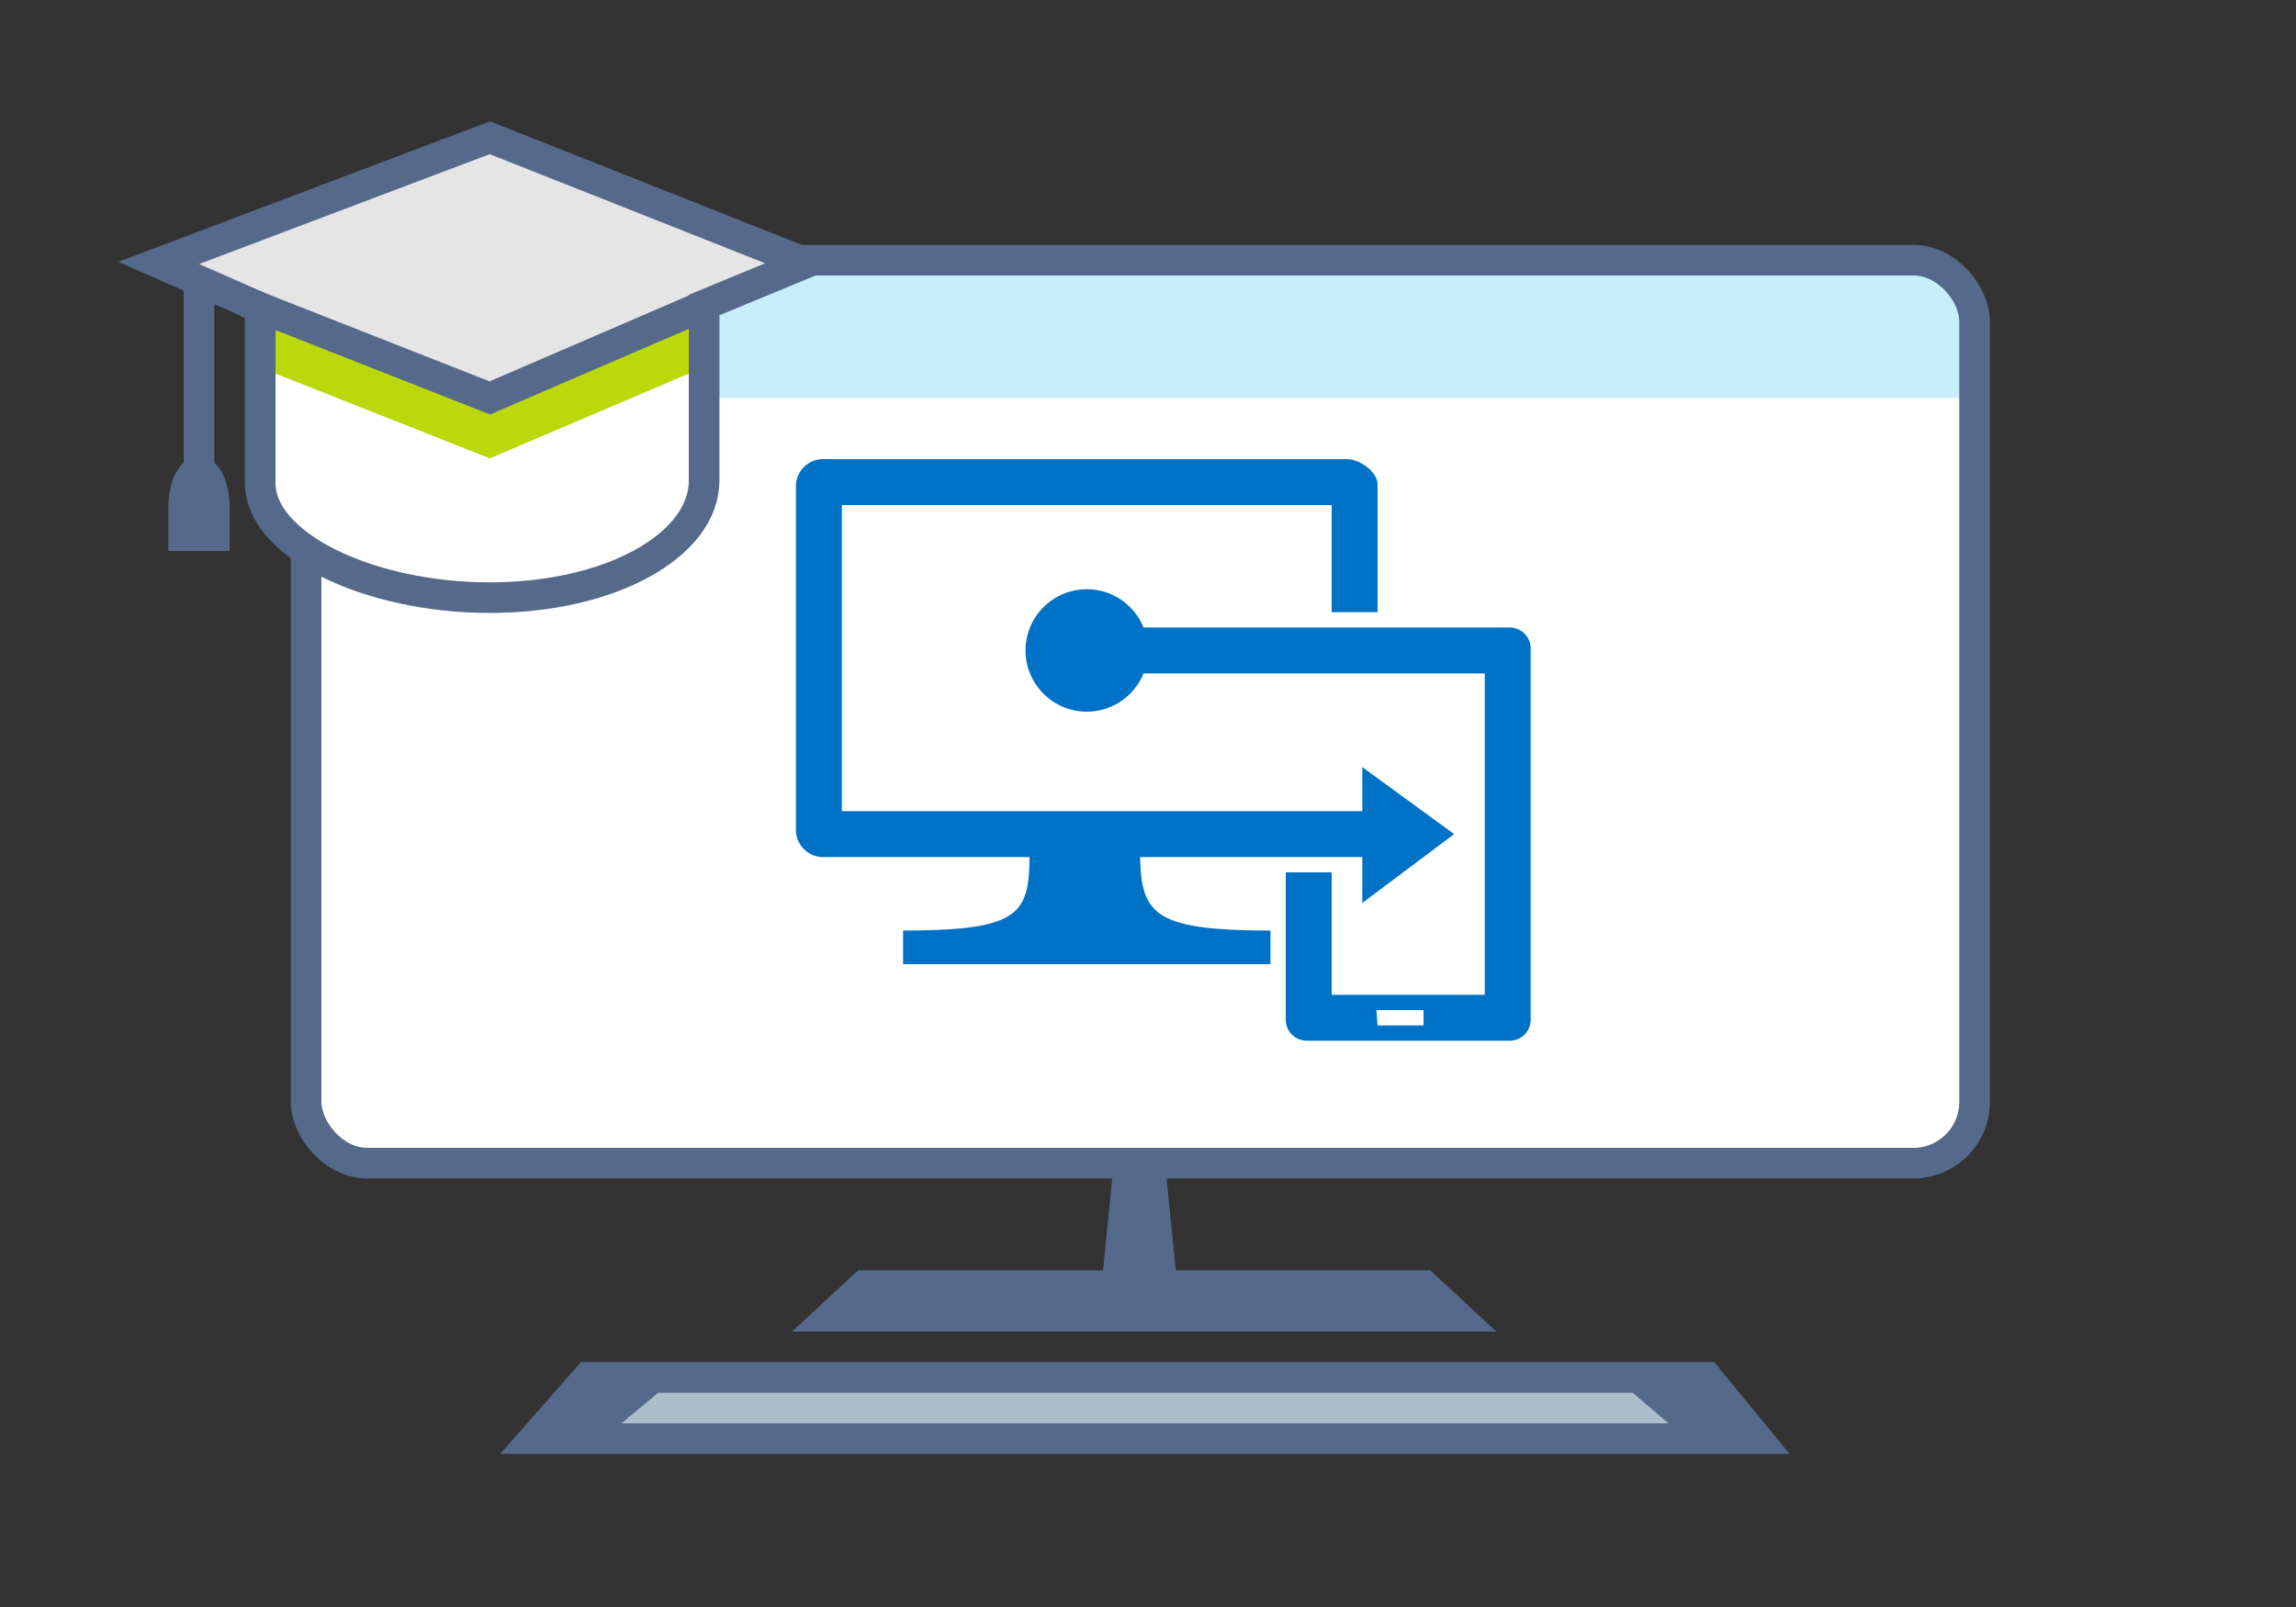 <svg xmlns="http://www.w3.org/2000/svg" viewBox="0 0 150 105">
  <rect x="0" y="0" width="150" height="105" fill="#333333" stroke="none"/>
  <defs>
    <style>
      .cls-1 {
        fill: #556a8a;
      }

      .cls-2 {
        fill: #adbdca;
      }

      .cls-3 {
        fill: #fff;
      }

      .cls-4 {
        fill: #c8edfb;
      }

      .cls-5 {
        fill: none;
        stroke: #556a8a;
        stroke-miterlimit: 10;
        stroke-width: 2px;
      }

      .cls-6 {
        fill: #0072c6;
      }

      .cls-7 {
        fill: #e5e5e5;
      }

      .cls-8 {
        fill: #bad80a;
      }
    </style>
  </defs>
  <title>information-worker-product-help-intune-7</title>
  <g id="Illustrations">
    <g>
      <g>
        <polygon class="cls-1" points="116.92 95 32.68 95 37.95 89 111.99 89 116.92 95"/>
        <polygon class="cls-2" points="109 93 40.6 93 43 91 106.67 91 109 93"/>
        <polygon class="cls-1" points="93.44 83 56.06 83 51.75 87 97.75 87 93.44 83"/>
        <polygon class="cls-1" points="76.96 84.44 71.92 84.44 72.93 74.36 75.95 74.36 76.96 84.44"/>
        <rect class="cls-3" x="20.25" y="17" width="109" height="59" rx="4" ry="4" transform="translate(149.5 93) rotate(180)"/>
        <path class="cls-4" d="M129.75,26V21a4,4,0,0,0-4-4h-101a4,4,0,0,0-4,4v5Z"/>
        <rect class="cls-5" x="20" y="17" width="109" height="59" rx="4" ry="4" transform="translate(149 93) rotate(180)"/>
      </g>
      <g>
        <path class="cls-6" d="M83,60.8c-8.71,0-8.53-1.39-8.53-6.66H67.26c0,5.27.45,6.66-8.26,6.66V63H83Z"/>
        <polygon class="cls-6" points="89 59 95 54.5 89 50.12 89 59"/>
        <path class="cls-6" d="M91.4,56V53H55V33H87v7h3V31.66c0-.83-1.17-1.66-2-1.66H53.66A1.79,1.79,0,0,0,52,31.66V54.34A1.79,1.79,0,0,0,53.66,56h13.6c.06,4.16,7.16,4.16,7.21,0Z"/>
        <circle class="cls-6" cx="71" cy="42.5" r="4"/>
        <path class="cls-6" d="M98.61,41H74v3H97V65H87V57H84v9.61A1.37,1.37,0,0,0,85.39,68H98.61A1.37,1.37,0,0,0,100,66.61V42.39A1.37,1.37,0,0,0,98.61,41ZM93,67H90l-.08-1H93Z"/>
      </g>
    </g>
    <g>
      <rect class="cls-1" x="12" y="18" width="2" height="15" rx="0.5" ry="0.5"/>
      <path class="cls-7" d="M52.65,17.18,32,9,10.37,17.18,17,20.1V31.57c0,4.06,7.1,7.48,15,7.48s14-3.43,14-7.65V19.93Z"/>
      <path class="cls-3" d="M32.3,26.12,17,20.1V31.57c0,4.06,7.1,7.48,15,7.48s14-3.43,14-7.65V19.93Z"/>
      <path class="cls-5" d="M52.65,17.18,32,9,10.37,17.18,17,20.1V31.57c0,4.06,7.1,7.48,15,7.48s14-3.43,14-7.65V19.93Z"/>
      <path class="cls-1" d="M11,36V33.08c0-1.6.72-3.08,1.6-3.08h.8c.88,0,1.6,1.48,1.6,3.08V36Z"/>
      <polygon class="cls-8" points="45 21 32 26.15 18 21 18 24.41 32 29.95 45 24.41 45 21"/>
      <polyline class="cls-5" points="16.06 19.73 32 26 46.08 19.93"/>
    </g>
  </g>
</svg>
